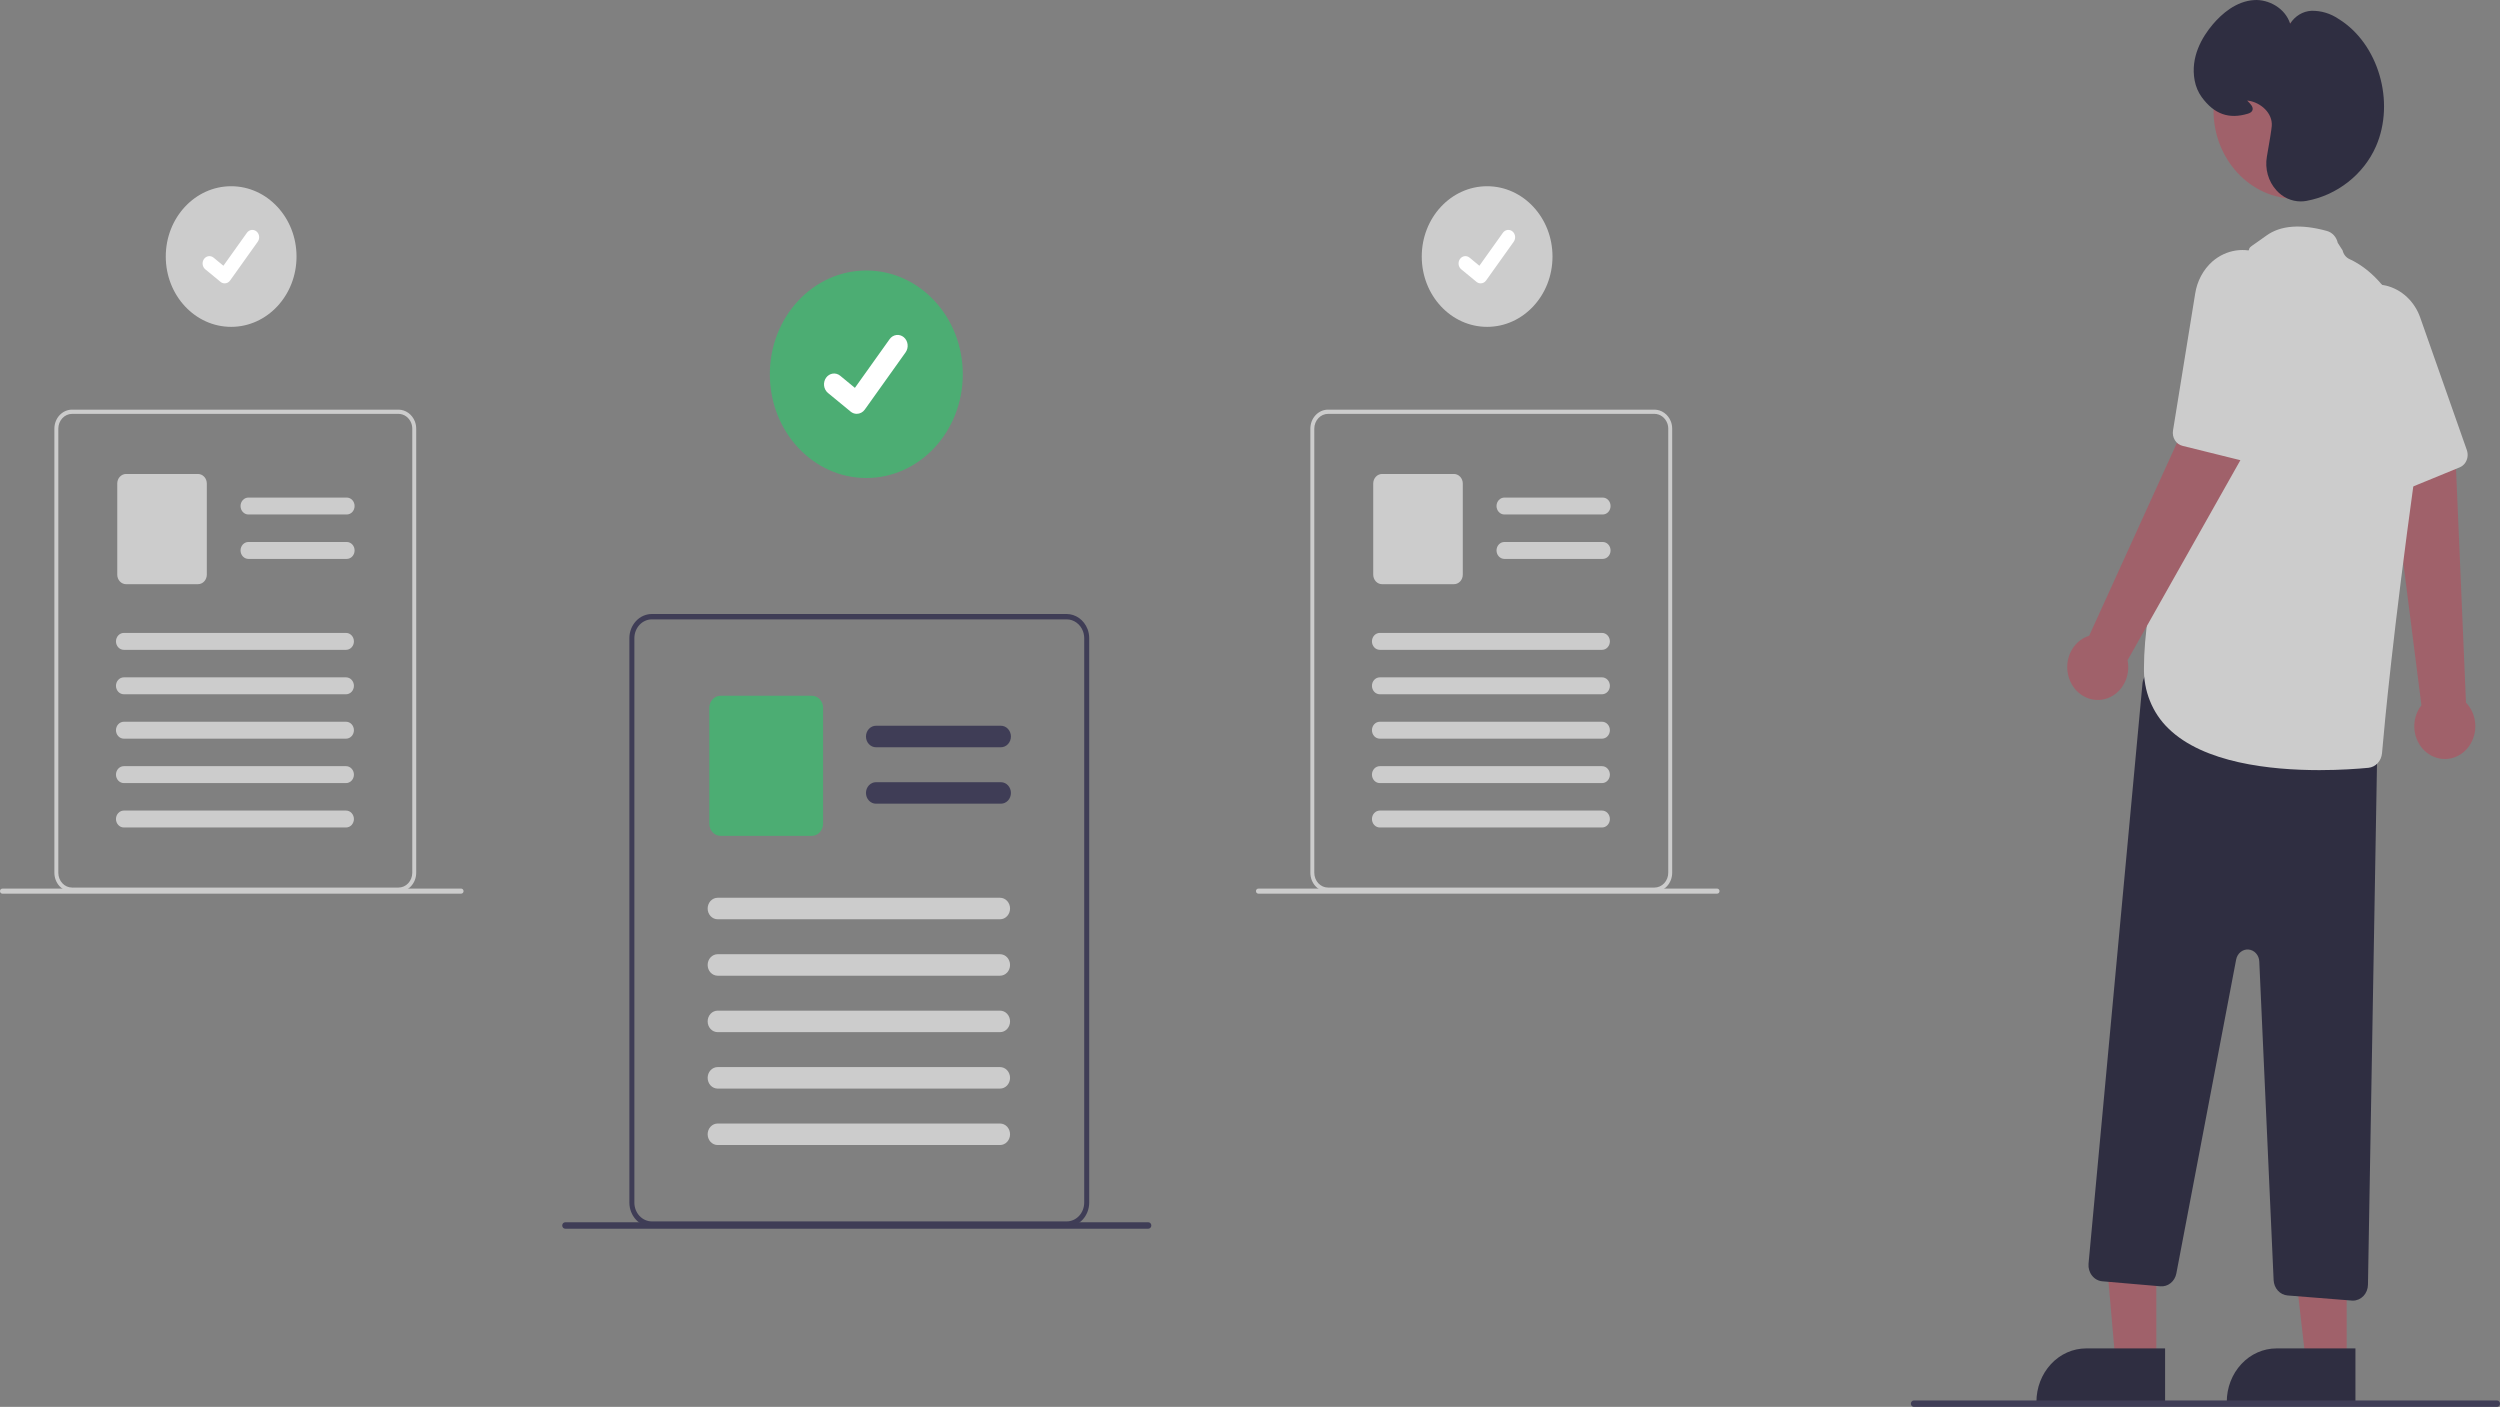 <svg width="247" height="139" viewBox="0 0 247 139" fill="none" xmlns="http://www.w3.org/2000/svg">
<rect x="0" y="0" width="247" height="139" fill="#808080" stroke="none"/>
<g clip-path="url(#clip0_287_1449)">
<path d="M240.027 74.545C239.648 74.309 239.322 73.987 239.071 73.601C238.82 73.215 238.651 72.775 238.576 72.311C238.5 71.847 238.52 71.371 238.634 70.916C238.748 70.462 238.954 70.04 239.236 69.68L236.113 45.13L242.619 45.473L243.64 69.419C244.171 69.969 244.496 70.71 244.554 71.5C244.611 72.291 244.397 73.076 243.951 73.708C243.506 74.34 242.86 74.775 242.137 74.929C241.414 75.083 240.663 74.946 240.027 74.545Z" fill="#A0616A"/>
<path d="M243.512 45.799C243.378 45.968 243.207 46.097 243.015 46.176L237.169 48.576C236.875 48.697 236.549 48.691 236.259 48.562C235.969 48.432 235.736 48.188 235.608 47.879L230.429 35.362C229.932 34.201 229.847 32.884 230.191 31.661C230.446 30.787 230.914 30.004 231.548 29.393C232.181 28.782 232.957 28.366 233.791 28.19C234.434 28.048 235.097 28.058 235.735 28.219C236.5 28.403 237.21 28.788 237.801 29.341C238.392 29.893 238.846 30.596 239.121 31.385L243.726 44.476C243.803 44.697 243.824 44.936 243.786 45.169C243.749 45.401 243.654 45.619 243.512 45.799Z" fill="#CCCCCC"/>
<path d="M213.046 134.466H209.001L207.533 117.608L213.046 117.687V134.466Z" fill="#A0616A"/>
<path d="M206.111 133.223H213.911V138.506H201.199C201.199 137.105 201.716 135.761 202.637 134.771C203.558 133.78 204.808 133.223 206.111 133.223H206.111Z" fill="#2F2E41"/>
<path d="M231.852 134.466H227.807L225.883 117.687H231.853L231.852 134.466Z" fill="#A0616A"/>
<path d="M224.918 133.223H232.718V138.506H220.005C220.005 137.105 220.523 135.761 221.444 134.771C222.365 133.78 223.615 133.223 224.917 133.223H224.918Z" fill="#2F2E41"/>
<path d="M232.361 128.496L226.009 127.991C225.647 127.962 225.308 127.792 225.055 127.513C224.801 127.234 224.652 126.865 224.634 126.476L223.217 94.991C223.204 94.689 223.088 94.403 222.892 94.186C222.696 93.969 222.433 93.836 222.153 93.813C221.873 93.789 221.594 93.877 221.369 94.059C221.145 94.24 220.989 94.504 220.932 94.8L215.023 125.816C214.95 126.197 214.75 126.537 214.46 126.771C214.171 127.005 213.812 127.117 213.45 127.087L207.707 126.592C207.513 126.576 207.324 126.518 207.15 126.423C206.976 126.327 206.822 126.196 206.696 126.036C206.569 125.877 206.473 125.692 206.413 125.492C206.353 125.293 206.33 125.083 206.346 124.874C206.346 124.863 206.347 124.853 206.348 124.842L211.676 67.545C211.697 67.321 211.762 67.105 211.866 66.909C211.97 66.714 212.111 66.545 212.281 66.412C212.45 66.28 212.643 66.188 212.848 66.142C213.053 66.095 213.265 66.096 213.469 66.144L233.729 70.88C234.065 70.96 234.364 71.161 234.577 71.451C234.79 71.74 234.904 72.1 234.899 72.469L233.955 126.934C233.948 127.352 233.789 127.749 233.512 128.042C233.235 128.335 232.862 128.5 232.474 128.501C232.437 128.501 232.399 128.499 232.361 128.496Z" fill="#2F2E41"/>
<path d="M226.803 19.638C231.279 19.638 234.907 15.736 234.907 10.923C234.907 6.11 231.279 2.208 226.803 2.208C222.328 2.208 218.699 6.11 218.699 10.923C218.699 15.736 222.328 19.638 226.803 19.638Z" fill="#A0616A"/>
<path d="M214.23 71.964C213.451 71.213 212.832 70.289 212.417 69.256C212.001 68.223 211.799 67.105 211.823 65.98C211.823 53.454 221.905 25.468 222.221 24.596C222.251 24.386 222.516 24.295 223.913 23.281C225.31 22.267 227.323 22.11 229.898 22.818C230.16 22.89 230.398 23.038 230.588 23.245C230.777 23.453 230.909 23.712 230.971 23.995L231.449 24.739C231.491 24.928 231.574 25.104 231.69 25.252C231.807 25.4 231.954 25.517 232.12 25.593C234.197 26.534 240.797 30.872 238.548 47.2C236.459 62.366 235.611 71.284 235.343 74.417C235.312 74.789 235.16 75.136 234.915 75.4C234.669 75.664 234.345 75.826 234 75.86C232.982 75.957 231.234 76.088 229.154 76.088C224.328 76.086 217.711 75.387 214.23 71.964Z" fill="#CCCCCC"/>
<path d="M204.546 67.324C204.354 66.901 204.249 66.438 204.241 65.967C204.233 65.496 204.321 65.029 204.498 64.599C204.676 64.168 204.939 63.785 205.27 63.476C205.6 63.167 205.989 62.939 206.41 62.81L216.537 40.553L221.762 44.736L210.203 65.232C210.359 66.007 210.245 66.817 209.883 67.508C209.521 68.199 208.936 68.723 208.239 68.981C207.542 69.239 206.781 69.213 206.1 68.907C205.42 68.602 204.867 68.038 204.547 67.324H204.546Z" fill="#A0616A"/>
<path d="M222.333 45.543C222.135 45.603 221.926 45.609 221.725 45.559L215.627 44.048C215.321 43.972 215.053 43.773 214.879 43.492C214.705 43.21 214.639 42.867 214.693 42.535L216.879 29.037C217.068 27.775 217.679 26.631 218.599 25.821C219.263 25.248 220.058 24.879 220.9 24.751C221.743 24.624 222.602 24.743 223.387 25.096C223.994 25.363 224.539 25.769 224.985 26.285C225.525 26.896 225.915 27.642 226.12 28.455C226.324 29.268 226.337 30.123 226.157 30.943L223.197 44.572C223.147 44.802 223.04 45.013 222.888 45.184C222.736 45.355 222.545 45.479 222.333 45.543H222.333Z" fill="#CCCCCC"/>
<path d="M224.906 18.797C224.511 18.365 224.22 17.836 224.057 17.256C223.894 16.676 223.864 16.062 223.969 15.467C224.251 13.878 224.417 12.838 224.449 12.459C224.557 11.165 223.34 10.117 222.136 9.949C222.089 9.942 222.05 9.938 222.018 9.935C222.048 9.967 222.082 10.001 222.11 10.031C222.339 10.262 222.624 10.549 222.556 10.846C222.515 11.024 222.363 11.151 222.092 11.233C220.209 11.8 218.759 11.279 217.529 9.595C217.183 9.116 216.945 8.558 216.834 7.963C216.393 5.638 217.568 3.655 218.631 2.401C219.507 1.368 220.928 0.114 222.72 0.006C224.113 -0.078 225.771 0.784 226.265 2.338C226.499 1.966 226.811 1.657 227.175 1.437C227.539 1.216 227.946 1.09 228.363 1.067C229.315 1.045 230.251 1.325 231.055 1.873C234.985 4.293 236.673 10.06 234.743 14.465C233.528 17.236 230.897 19.299 227.877 19.848C227.687 19.883 227.496 19.9 227.304 19.9C226.856 19.899 226.412 19.802 226 19.612C225.587 19.423 225.215 19.146 224.904 18.799L224.906 18.797Z" fill="#2F2E41"/>
<path d="M107.444 62.141C107.274 61.705 106.989 61.333 106.624 61.071C106.259 60.808 105.83 60.666 105.391 60.663H64.404C63.815 60.663 63.25 60.915 62.834 61.363C62.417 61.811 62.183 62.419 62.182 63.053V118.816C62.183 119.45 62.417 120.057 62.834 120.505C63.25 120.954 63.815 121.205 64.404 121.206H105.392C105.981 121.205 106.546 120.953 106.963 120.505C107.379 120.057 107.613 119.45 107.614 118.816V63.053C107.615 62.739 107.558 62.429 107.446 62.141H107.444ZM107.119 118.816C107.119 119.309 106.937 119.782 106.612 120.13C106.288 120.478 105.849 120.674 105.391 120.675H64.404C63.946 120.675 63.506 120.479 63.182 120.131C62.858 119.782 62.676 119.31 62.676 118.817V63.053C62.676 62.56 62.859 62.088 63.183 61.739C63.507 61.391 63.946 61.195 64.404 61.194H105.392C105.738 61.195 106.075 61.307 106.36 61.516C106.646 61.724 106.868 62.019 106.997 62.363C107.022 62.432 107.044 62.502 107.062 62.573C107.101 62.73 107.121 62.891 107.121 63.053L107.119 118.816Z" fill="#3F3D56"/>
<path d="M98.891 73.829H86.545C86.283 73.829 86.032 73.717 85.847 73.518C85.662 73.319 85.557 73.048 85.557 72.767C85.557 72.485 85.662 72.215 85.847 72.016C86.032 71.816 86.283 71.704 86.545 71.704H98.891C99.153 71.704 99.404 71.816 99.589 72.016C99.775 72.215 99.879 72.485 99.879 72.767C99.879 73.048 99.775 73.319 99.589 73.518C99.404 73.717 99.153 73.829 98.891 73.829Z" fill="#3F3D56"/>
<path d="M98.891 79.405H86.545C86.283 79.405 86.032 79.293 85.847 79.094C85.662 78.895 85.557 78.625 85.557 78.343C85.557 78.061 85.662 77.791 85.847 77.592C86.032 77.393 86.283 77.281 86.545 77.281H98.891C99.153 77.281 99.404 77.393 99.589 77.592C99.775 77.791 99.879 78.061 99.879 78.343C99.879 78.625 99.775 78.895 99.589 79.094C99.404 79.293 99.153 79.405 98.891 79.405Z" fill="#3F3D56"/>
<path d="M80.211 82.581H71.188C70.894 82.58 70.611 82.454 70.403 82.23C70.195 82.006 70.078 81.702 70.077 81.385V69.935C70.078 69.618 70.195 69.315 70.403 69.091C70.611 68.867 70.894 68.741 71.188 68.74H80.211C80.505 68.741 80.788 68.867 80.996 69.091C81.204 69.315 81.322 69.618 81.322 69.935V81.385C81.322 81.702 81.204 82.006 80.996 82.23C80.788 82.454 80.505 82.58 80.211 82.581Z" fill="#4CAD73"/>
<path d="M98.805 90.824H70.904C70.642 90.824 70.391 90.712 70.205 90.513C70.02 90.313 69.916 90.043 69.916 89.761C69.916 89.48 70.02 89.21 70.205 89.01C70.391 88.811 70.642 88.699 70.904 88.699H98.805C98.935 88.699 99.063 88.727 99.183 88.78C99.303 88.834 99.412 88.912 99.504 89.01C99.595 89.109 99.668 89.226 99.718 89.355C99.767 89.484 99.793 89.622 99.793 89.761C99.793 89.901 99.767 90.039 99.718 90.168C99.668 90.297 99.595 90.414 99.504 90.513C99.412 90.611 99.303 90.689 99.183 90.743C99.063 90.796 98.935 90.824 98.805 90.824Z" fill="#CCCCCC"/>
<path d="M98.805 96.4H70.904C70.642 96.4 70.391 96.288 70.205 96.089C70.02 95.89 69.916 95.62 69.916 95.338C69.916 95.056 70.02 94.786 70.205 94.587C70.391 94.388 70.642 94.276 70.904 94.276H98.805C99.067 94.276 99.318 94.388 99.504 94.587C99.689 94.786 99.793 95.056 99.793 95.338C99.793 95.62 99.689 95.89 99.504 96.089C99.318 96.288 99.067 96.4 98.805 96.4Z" fill="#CCCCCC"/>
<path d="M98.805 101.976H70.904C70.642 101.976 70.391 101.865 70.205 101.665C70.02 101.466 69.916 101.196 69.916 100.914C69.916 100.633 70.02 100.362 70.205 100.163C70.391 99.964 70.642 99.852 70.904 99.852H98.805C99.067 99.852 99.318 99.964 99.504 100.163C99.689 100.362 99.793 100.633 99.793 100.914C99.793 101.196 99.689 101.466 99.504 101.665C99.318 101.865 99.067 101.976 98.805 101.976Z" fill="#CCCCCC"/>
<path d="M98.805 107.553H70.904C70.642 107.553 70.391 107.441 70.205 107.242C70.02 107.042 69.916 106.772 69.916 106.49C69.916 106.209 70.02 105.939 70.205 105.739C70.391 105.54 70.642 105.428 70.904 105.428H98.805C99.067 105.428 99.318 105.54 99.504 105.739C99.689 105.939 99.793 106.209 99.793 106.49C99.793 106.772 99.689 107.042 99.504 107.242C99.318 107.441 99.067 107.553 98.805 107.553Z" fill="#CCCCCC"/>
<path d="M98.805 113.129H70.904C70.642 113.129 70.391 113.017 70.205 112.818C70.02 112.619 69.916 112.349 69.916 112.067C69.916 111.785 70.02 111.515 70.205 111.316C70.391 111.117 70.642 111.005 70.904 111.005H98.805C99.067 111.005 99.318 111.117 99.504 111.316C99.689 111.515 99.793 111.785 99.793 112.067C99.793 112.349 99.689 112.619 99.504 112.818C99.318 113.017 99.067 113.129 98.805 113.129Z" fill="#CCCCCC"/>
<path d="M189.091 139H246.705C246.783 139 246.858 138.966 246.913 138.907C246.969 138.847 247 138.767 247 138.682C247 138.598 246.969 138.517 246.913 138.458C246.858 138.398 246.783 138.365 246.705 138.365H189.091C189.013 138.365 188.938 138.398 188.882 138.458C188.827 138.517 188.796 138.598 188.796 138.682C188.796 138.767 188.827 138.847 188.882 138.907C188.938 138.966 189.013 139 189.091 139Z" fill="#3F3D56"/>
<path d="M85.592 47.227C90.856 47.227 95.124 42.638 95.124 36.976C95.124 31.315 90.856 26.725 85.592 26.725C80.327 26.725 76.06 31.315 76.06 36.976C76.06 42.638 80.327 47.227 85.592 47.227Z" fill="#4CAD73"/>
<path d="M84.647 40.887C84.433 40.887 84.224 40.813 84.052 40.674L84.042 40.666L81.802 38.823C81.698 38.737 81.611 38.631 81.545 38.509C81.479 38.387 81.437 38.253 81.42 38.113C81.402 37.974 81.411 37.832 81.445 37.696C81.478 37.56 81.537 37.433 81.616 37.321C81.696 37.209 81.795 37.116 81.909 37.045C82.022 36.975 82.147 36.929 82.277 36.911C82.406 36.893 82.538 36.902 82.665 36.939C82.791 36.975 82.909 37.038 83.013 37.124L84.464 38.32L87.893 33.51C88.053 33.284 88.29 33.137 88.552 33.1C88.814 33.063 89.078 33.139 89.288 33.311L89.288 33.312L89.267 33.343L89.289 33.312C89.498 33.485 89.635 33.74 89.669 34.021C89.704 34.302 89.633 34.587 89.473 34.812L85.44 40.468C85.347 40.599 85.227 40.704 85.089 40.776C84.952 40.849 84.801 40.886 84.648 40.886L84.647 40.887Z" fill="white"/>
<path d="M22.837 32.293C26.405 32.293 29.297 29.183 29.297 25.347C29.297 21.51 26.405 18.4 22.837 18.4C19.27 18.4 16.378 21.51 16.378 25.347C16.378 29.183 19.27 32.293 22.837 32.293Z" fill="#CCCCCC"/>
<path d="M22.197 27.997C22.052 27.997 21.91 27.947 21.794 27.853L21.787 27.847L20.269 26.597C20.131 26.479 20.042 26.307 20.021 26.118C19.999 25.93 20.047 25.74 20.155 25.589C20.262 25.439 20.42 25.339 20.595 25.312C20.77 25.285 20.947 25.333 21.089 25.446L22.073 26.256L24.396 22.998C24.505 22.845 24.666 22.745 24.843 22.72C25.02 22.695 25.199 22.747 25.341 22.863L25.341 22.864L25.327 22.885L25.342 22.864C25.483 22.981 25.576 23.154 25.6 23.345C25.623 23.535 25.575 23.728 25.466 23.881L22.733 27.714C22.67 27.802 22.589 27.874 22.496 27.923C22.403 27.972 22.301 27.997 22.197 27.997L22.197 27.997Z" fill="white"/>
<path d="M40.989 41.635C40.855 41.292 40.63 41 40.343 40.793C40.056 40.586 39.718 40.475 39.373 40.472H7.121C6.658 40.472 6.213 40.67 5.885 41.023C5.557 41.375 5.373 41.853 5.373 42.352V86.23C5.373 86.728 5.557 87.207 5.885 87.559C6.213 87.912 6.658 88.11 7.121 88.11H39.373C39.837 88.109 40.281 87.911 40.608 87.559C40.936 87.206 41.121 86.728 41.121 86.23V42.352C41.122 42.106 41.077 41.862 40.989 41.635ZM40.733 86.23C40.732 86.618 40.589 86.989 40.334 87.263C40.08 87.537 39.734 87.691 39.374 87.692H7.121C6.761 87.692 6.415 87.538 6.16 87.264C5.905 86.99 5.762 86.618 5.762 86.23V42.352C5.763 41.965 5.906 41.593 6.161 41.319C6.416 41.045 6.761 40.891 7.121 40.89H39.373C39.645 40.892 39.91 40.98 40.135 41.144C40.36 41.308 40.534 41.541 40.636 41.812C40.655 41.866 40.672 41.921 40.687 41.977C40.718 42.1 40.733 42.227 40.733 42.354L40.733 86.23Z" fill="#CCCCCC"/>
<path d="M34.257 50.832H24.543C24.337 50.832 24.139 50.743 23.993 50.587C23.848 50.43 23.766 50.217 23.766 49.996C23.766 49.774 23.848 49.562 23.993 49.405C24.139 49.248 24.337 49.16 24.543 49.16H34.257C34.463 49.16 34.661 49.248 34.807 49.405C34.952 49.562 35.034 49.774 35.034 49.996C35.034 50.217 34.952 50.43 34.807 50.587C34.661 50.743 34.463 50.832 34.257 50.832H34.257Z" fill="#CCCCCC"/>
<path d="M34.257 55.22H24.543C24.337 55.22 24.139 55.132 23.993 54.975C23.848 54.818 23.766 54.606 23.766 54.384C23.766 54.162 23.848 53.95 23.993 53.793C24.139 53.636 24.337 53.548 24.543 53.548H34.257C34.463 53.548 34.661 53.636 34.807 53.793C34.952 53.95 35.034 54.162 35.034 54.384C35.034 54.606 34.952 54.818 34.807 54.975C34.661 55.132 34.463 55.22 34.257 55.22H34.257Z" fill="#CCCCCC"/>
<path d="M19.558 57.718H12.459C12.227 57.718 12.005 57.619 11.841 57.443C11.677 57.266 11.585 57.027 11.585 56.778V47.768C11.585 47.519 11.677 47.28 11.841 47.104C12.005 46.928 12.227 46.828 12.459 46.828H19.558C19.79 46.828 20.012 46.928 20.176 47.104C20.34 47.28 20.432 47.519 20.433 47.768V56.778C20.432 57.027 20.34 57.266 20.176 57.443C20.012 57.619 19.79 57.718 19.558 57.718Z" fill="#CCCCCC"/>
<path d="M34.19 64.204H12.235C12.029 64.204 11.832 64.116 11.686 63.959C11.54 63.803 11.458 63.59 11.458 63.368C11.458 63.147 11.54 62.934 11.686 62.777C11.832 62.62 12.029 62.532 12.235 62.532H34.19C34.396 62.532 34.593 62.62 34.739 62.777C34.885 62.934 34.967 63.147 34.967 63.368C34.967 63.59 34.885 63.803 34.739 63.959C34.593 64.116 34.396 64.204 34.19 64.204Z" fill="#CCCCCC"/>
<path d="M34.19 68.594H12.235C12.029 68.594 11.832 68.505 11.686 68.349C11.54 68.192 11.458 67.979 11.458 67.758C11.458 67.536 11.54 67.323 11.686 67.167C11.832 67.01 12.029 66.922 12.235 66.922H34.19C34.396 66.922 34.593 67.01 34.739 67.167C34.885 67.323 34.967 67.536 34.967 67.758C34.967 67.979 34.885 68.192 34.739 68.349C34.593 68.505 34.396 68.594 34.19 68.594Z" fill="#CCCCCC"/>
<path d="M34.19 72.98H12.235C12.029 72.98 11.832 72.892 11.686 72.735C11.54 72.578 11.458 72.366 11.458 72.144C11.458 71.922 11.54 71.71 11.686 71.553C11.832 71.396 12.029 71.308 12.235 71.308H34.19C34.396 71.308 34.593 71.396 34.739 71.553C34.885 71.71 34.967 71.922 34.967 72.144C34.967 72.366 34.885 72.578 34.739 72.735C34.593 72.892 34.396 72.98 34.19 72.98Z" fill="#CCCCCC"/>
<path d="M34.19 77.369H12.235C12.029 77.369 11.832 77.281 11.686 77.124C11.54 76.967 11.458 76.755 11.458 76.533C11.458 76.311 11.54 76.099 11.686 75.942C11.832 75.785 12.029 75.697 12.235 75.697H34.19C34.396 75.697 34.593 75.785 34.739 75.942C34.885 76.099 34.967 76.311 34.967 76.533C34.967 76.755 34.885 76.967 34.739 77.124C34.593 77.281 34.396 77.369 34.19 77.369Z" fill="#CCCCCC"/>
<path d="M34.19 81.756H12.235C12.029 81.756 11.832 81.668 11.686 81.511C11.54 81.354 11.458 81.141 11.458 80.92C11.458 80.698 11.54 80.486 11.686 80.329C11.832 80.172 12.029 80.084 12.235 80.084H34.19C34.396 80.084 34.593 80.172 34.739 80.329C34.885 80.486 34.967 80.698 34.967 80.92C34.967 81.141 34.885 81.354 34.739 81.511C34.593 81.668 34.396 81.756 34.19 81.756Z" fill="#CCCCCC"/>
<path d="M0.234 88.293H45.566C45.628 88.293 45.687 88.267 45.731 88.22C45.774 88.173 45.799 88.11 45.799 88.043C45.799 87.977 45.774 87.913 45.731 87.867C45.687 87.82 45.628 87.793 45.566 87.793H0.234C0.203 87.793 0.173 87.799 0.145 87.812C0.116 87.824 0.091 87.842 0.069 87.865C0.047 87.888 0.03 87.916 0.018 87.946C0.006 87.977 0 88.009 3.75072e-06 88.042C-0 88.075 0.006 88.107 0.017 88.138C0.029 88.168 0.046 88.196 0.067 88.219C0.089 88.242 0.114 88.261 0.142 88.274C0.17 88.287 0.201 88.293 0.231 88.293H0.234Z" fill="#CCCCCC"/>
<path d="M146.928 32.293C150.495 32.293 153.387 29.183 153.387 25.347C153.387 21.51 150.495 18.4 146.928 18.4C143.36 18.4 140.469 21.51 140.469 25.347C140.469 29.183 143.36 32.293 146.928 32.293Z" fill="#CCCCCC"/>
<path d="M146.287 27.997C146.142 27.997 146.001 27.947 145.884 27.853L145.877 27.847L144.359 26.597C144.221 26.479 144.132 26.307 144.111 26.118C144.089 25.93 144.138 25.74 144.245 25.589C144.352 25.439 144.51 25.339 144.685 25.312C144.86 25.285 145.037 25.333 145.18 25.446L146.163 26.256L148.486 22.998C148.595 22.845 148.756 22.745 148.933 22.72C149.11 22.695 149.29 22.747 149.432 22.863L149.432 22.864L149.417 22.885L149.432 22.864C149.574 22.981 149.666 23.154 149.69 23.345C149.713 23.535 149.665 23.728 149.557 23.881L146.824 27.714C146.761 27.802 146.679 27.874 146.586 27.923C146.493 27.972 146.391 27.997 146.287 27.997L146.287 27.997Z" fill="white"/>
<path d="M165.079 41.635C164.945 41.292 164.72 41 164.433 40.793C164.146 40.586 163.809 40.475 163.463 40.472H131.211C130.748 40.472 130.303 40.67 129.975 41.023C129.648 41.375 129.463 41.853 129.463 42.352V86.23C129.463 86.728 129.648 87.207 129.975 87.559C130.303 87.912 130.748 88.11 131.211 88.11H163.463C163.927 88.109 164.371 87.911 164.699 87.559C165.027 87.206 165.211 86.728 165.212 86.23V42.352C165.212 42.106 165.167 41.862 165.079 41.635ZM164.823 86.23C164.823 86.618 164.679 86.989 164.424 87.263C164.17 87.537 163.824 87.691 163.464 87.692H131.211C131.033 87.692 130.856 87.654 130.691 87.581C130.526 87.507 130.377 87.4 130.25 87.264C130.124 87.128 130.024 86.967 129.956 86.79C129.887 86.612 129.852 86.422 129.852 86.23V42.352C129.853 41.965 129.996 41.593 130.251 41.319C130.506 41.045 130.851 40.891 131.211 40.89H163.463C163.735 40.892 164 40.98 164.225 41.144C164.45 41.308 164.624 41.541 164.726 41.812C164.746 41.866 164.763 41.921 164.777 41.977C164.808 42.1 164.824 42.227 164.824 42.354L164.823 86.23Z" fill="#CCCCCC"/>
<path d="M158.348 50.832H148.633C148.427 50.832 148.229 50.743 148.084 50.587C147.938 50.43 147.856 50.217 147.856 49.996C147.856 49.774 147.938 49.562 148.084 49.405C148.229 49.248 148.427 49.16 148.633 49.16H158.347C158.553 49.16 158.751 49.248 158.897 49.405C159.043 49.562 159.124 49.774 159.124 49.996C159.124 50.217 159.043 50.43 158.897 50.587C158.751 50.743 158.553 50.832 158.347 50.832H158.348Z" fill="#CCCCCC"/>
<path d="M158.348 55.22H148.633C148.427 55.22 148.229 55.132 148.084 54.975C147.938 54.818 147.856 54.606 147.856 54.384C147.856 54.162 147.938 53.95 148.084 53.793C148.229 53.636 148.427 53.548 148.633 53.548H158.347C158.553 53.548 158.751 53.636 158.897 53.793C159.043 53.95 159.124 54.162 159.124 54.384C159.124 54.606 159.043 54.818 158.897 54.975C158.751 55.132 158.553 55.22 158.347 55.22H158.348Z" fill="#CCCCCC"/>
<path d="M143.649 57.718H136.549C136.318 57.718 136.095 57.619 135.931 57.443C135.768 57.266 135.675 57.027 135.675 56.778V47.768C135.675 47.519 135.768 47.28 135.931 47.104C136.095 46.928 136.318 46.828 136.549 46.828H143.649C143.88 46.828 144.102 46.928 144.266 47.104C144.43 47.28 144.522 47.519 144.523 47.768V56.778C144.523 57.027 144.43 57.266 144.266 57.443C144.103 57.619 143.88 57.718 143.649 57.718Z" fill="#CCCCCC"/>
<path d="M158.28 64.204H136.326C136.12 64.204 135.922 64.116 135.776 63.959C135.63 63.803 135.549 63.59 135.549 63.368C135.549 63.147 135.63 62.934 135.776 62.777C135.922 62.62 136.12 62.532 136.326 62.532H158.28C158.486 62.532 158.684 62.62 158.829 62.777C158.975 62.934 159.057 63.147 159.057 63.368C159.057 63.59 158.975 63.803 158.829 63.959C158.684 64.116 158.486 64.204 158.28 64.204Z" fill="#CCCCCC"/>
<path d="M158.28 68.594H136.326C136.12 68.594 135.922 68.505 135.776 68.349C135.63 68.192 135.549 67.979 135.549 67.758C135.549 67.536 135.63 67.323 135.776 67.167C135.922 67.01 136.12 66.922 136.326 66.922H158.28C158.486 66.922 158.684 67.01 158.829 67.167C158.975 67.323 159.057 67.536 159.057 67.758C159.057 67.979 158.975 68.192 158.829 68.349C158.684 68.505 158.486 68.594 158.28 68.594Z" fill="#CCCCCC"/>
<path d="M158.28 72.98H136.326C136.12 72.98 135.922 72.892 135.776 72.735C135.63 72.578 135.549 72.366 135.549 72.144C135.549 71.922 135.63 71.71 135.776 71.553C135.922 71.396 136.12 71.308 136.326 71.308H158.28C158.486 71.308 158.684 71.396 158.829 71.553C158.975 71.71 159.057 71.922 159.057 72.144C159.057 72.366 158.975 72.578 158.829 72.735C158.684 72.892 158.486 72.98 158.28 72.98Z" fill="#CCCCCC"/>
<path d="M158.28 77.369H136.326C136.12 77.369 135.922 77.281 135.776 77.124C135.63 76.967 135.549 76.755 135.549 76.533C135.549 76.311 135.63 76.099 135.776 75.942C135.922 75.785 136.12 75.697 136.326 75.697H158.28C158.486 75.697 158.684 75.785 158.829 75.942C158.975 76.099 159.057 76.311 159.057 76.533C159.057 76.755 158.975 76.967 158.829 77.124C158.684 77.281 158.486 77.369 158.28 77.369Z" fill="#CCCCCC"/>
<path d="M158.28 81.756H136.326C136.12 81.756 135.922 81.668 135.776 81.511C135.63 81.354 135.549 81.141 135.549 80.92C135.549 80.698 135.63 80.486 135.776 80.329C135.922 80.172 136.12 80.084 136.326 80.084H158.28C158.486 80.084 158.684 80.172 158.829 80.329C158.975 80.486 159.057 80.698 159.057 80.92C159.057 81.141 158.975 81.354 158.829 81.511C158.684 81.668 158.486 81.756 158.28 81.756Z" fill="#CCCCCC"/>
<path d="M124.324 88.293H169.657C169.718 88.293 169.777 88.267 169.821 88.22C169.865 88.173 169.889 88.11 169.889 88.043C169.889 87.977 169.865 87.913 169.821 87.867C169.777 87.82 169.718 87.793 169.657 87.793H124.324C124.294 87.793 124.263 87.799 124.235 87.812C124.207 87.824 124.181 87.842 124.159 87.865C124.138 87.888 124.12 87.916 124.108 87.946C124.097 87.977 124.09 88.009 124.09 88.042C124.09 88.075 124.096 88.107 124.107 88.138C124.119 88.168 124.136 88.196 124.157 88.219C124.179 88.242 124.204 88.261 124.233 88.274C124.261 88.287 124.291 88.293 124.321 88.293H124.324Z" fill="#CCCCCC"/>
<path d="M55.842 121.396H113.455C113.534 121.396 113.609 121.363 113.664 121.303C113.72 121.244 113.751 121.163 113.751 121.078C113.751 120.994 113.72 120.913 113.664 120.854C113.609 120.794 113.534 120.761 113.455 120.761H55.842C55.764 120.761 55.688 120.794 55.633 120.854C55.578 120.913 55.547 120.994 55.547 121.078C55.547 121.163 55.578 121.244 55.633 121.303C55.688 121.363 55.764 121.396 55.842 121.396Z" fill="#3F3D56"/>
</g>
<defs>
<clipPath id="clip0_287_1449">
<rect width="247" height="139" fill="white"/>
</clipPath>
</defs>
</svg>
